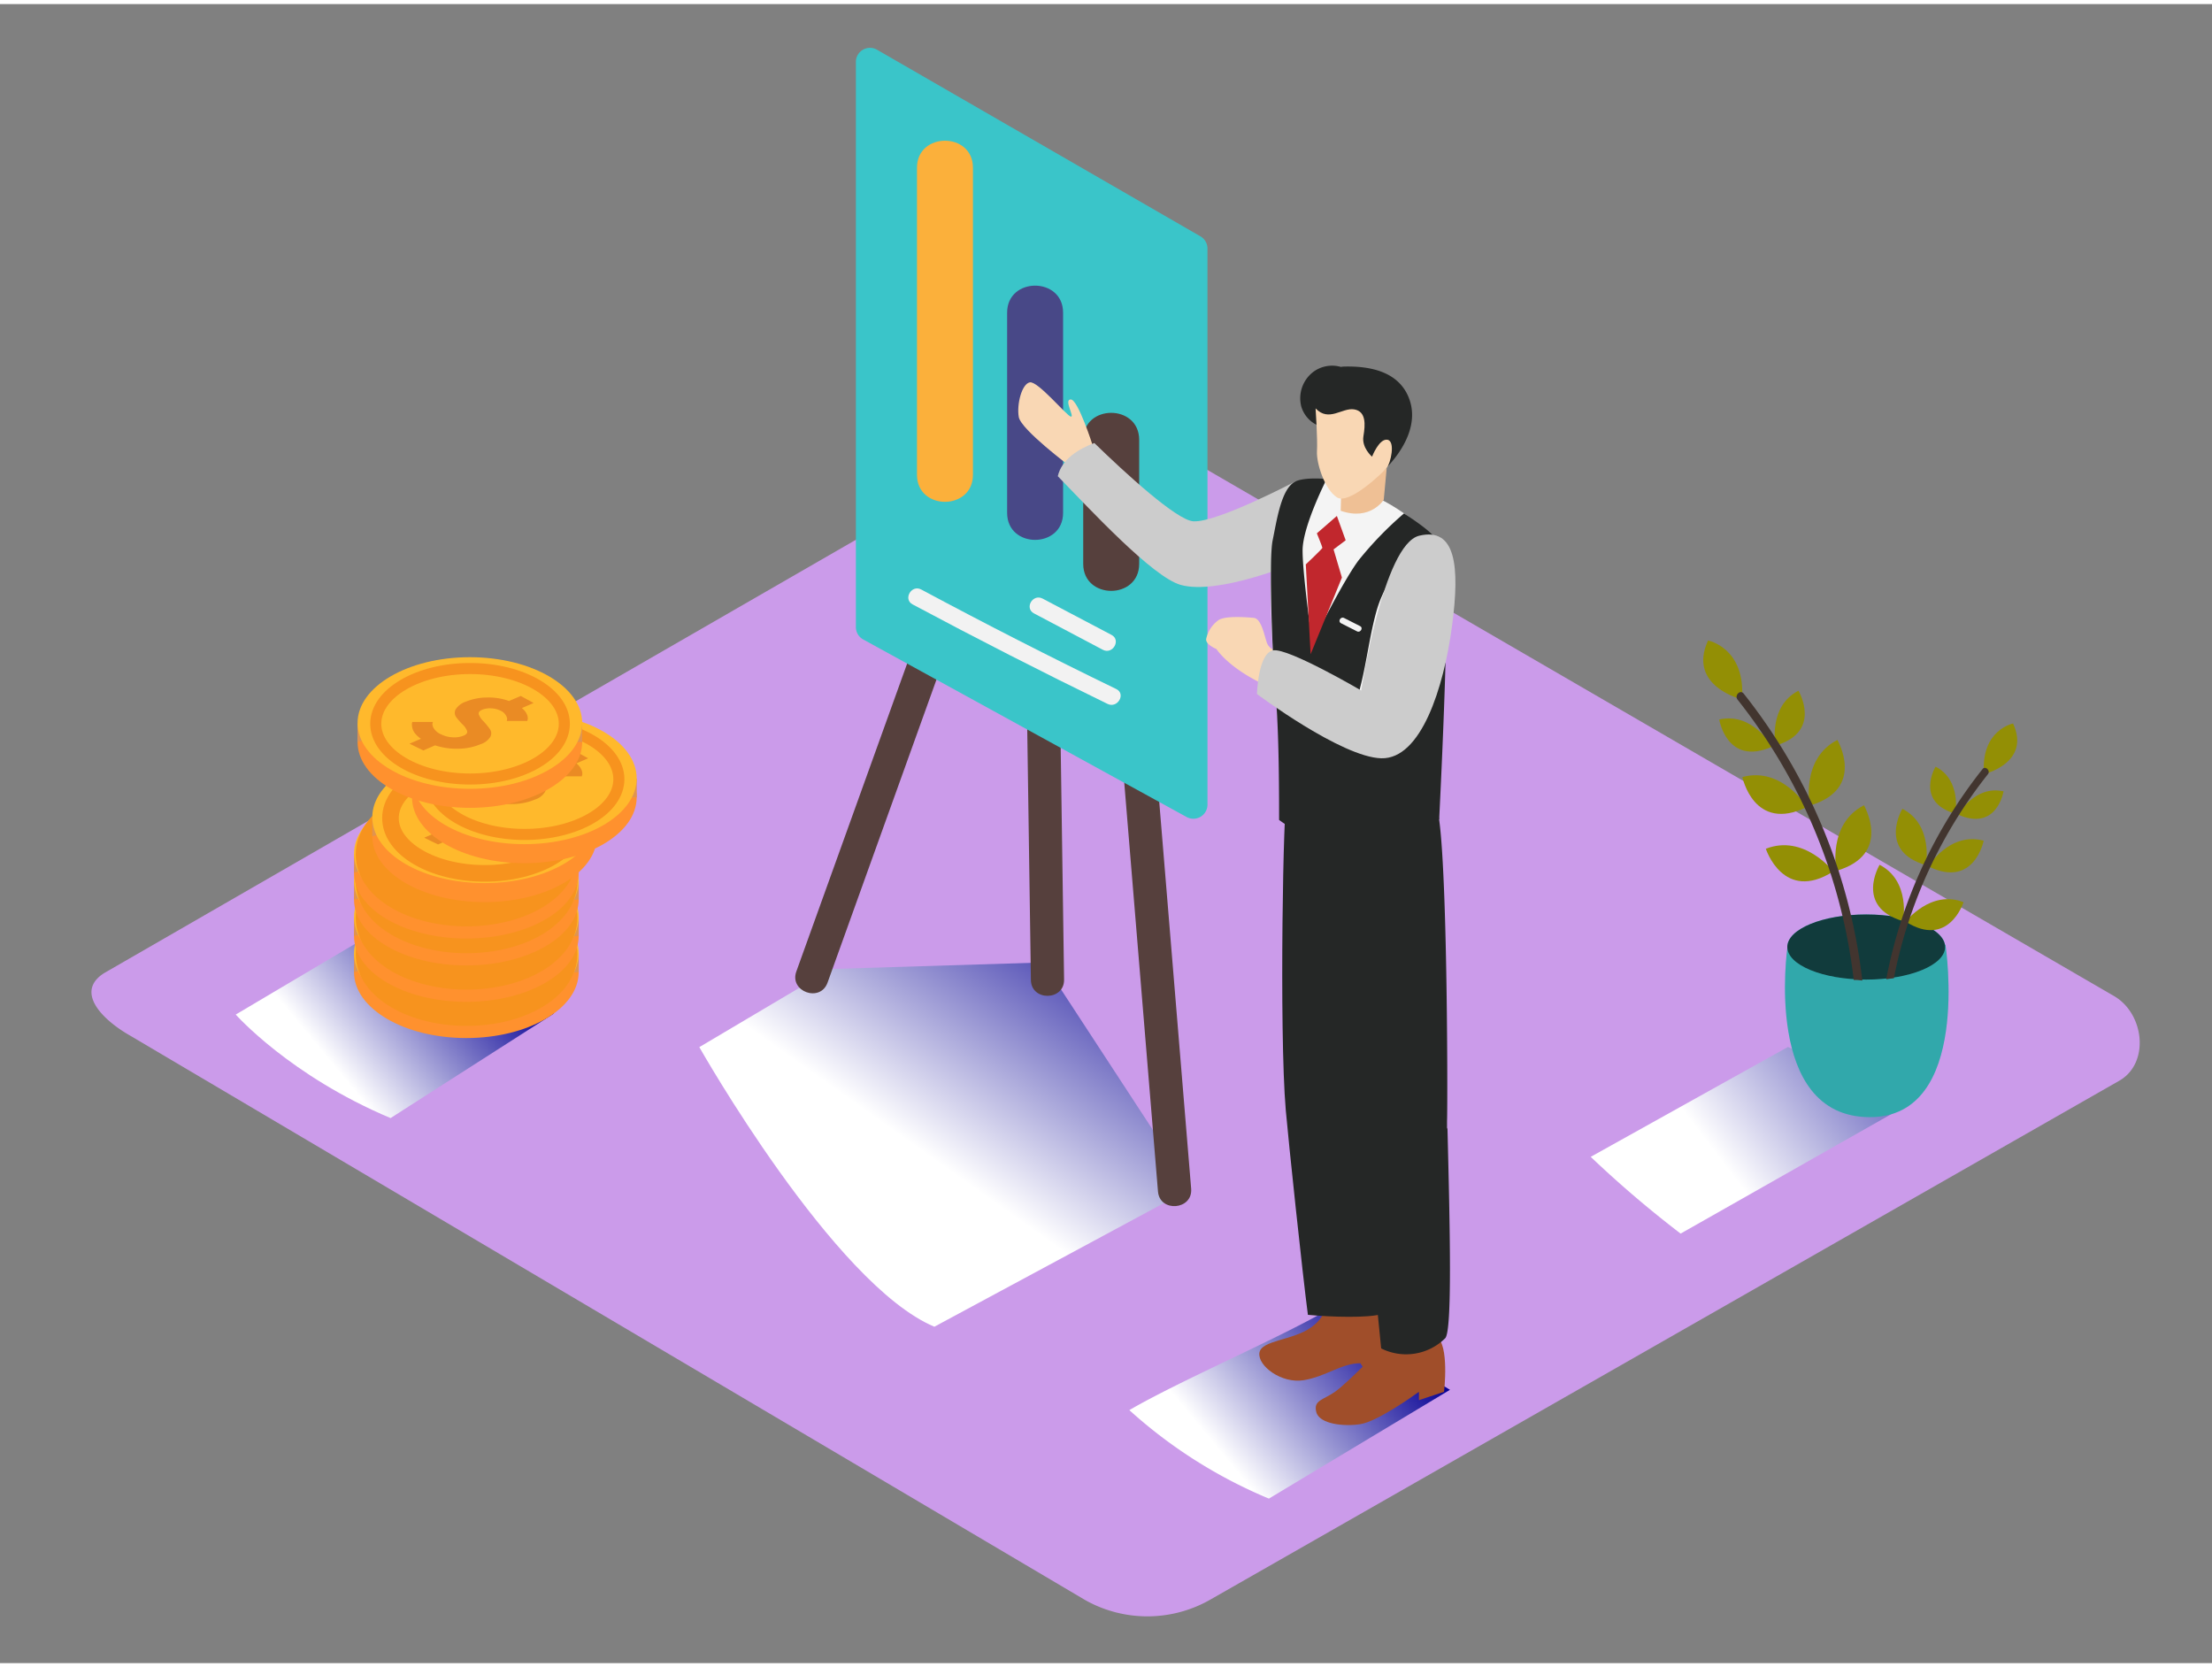 <svg xmlns="http://www.w3.org/2000/svg" xmlns:xlink="http://www.w3.org/1999/xlink" viewBox="0 0 400 300" width="406" height="306" class="illustration styles_illustrationTablet__1DWOa"><rect x="0" y="0" width="400" height="300" fill="#808080" stroke="none"/><defs><linearGradient id="linear-gradient" x1="202.21" y1="157.43" x2="166.67" y2="207.38" gradientUnits="userSpaceOnUse"><stop offset="0" stop-color="#060094"></stop><stop offset="1" stop-color="#fff"></stop></linearGradient><linearGradient id="linear-gradient-2" x1="251.19" y1="237.52" x2="221.18" y2="262.37" xlink:href="#linear-gradient"></linearGradient><linearGradient id="linear-gradient-3" x1="355.55" y1="173.84" x2="310.53" y2="208.23" xlink:href="#linear-gradient"></linearGradient><linearGradient id="linear-gradient-4" x1="88.4" y1="168.55" x2="60.25" y2="191.85" xlink:href="#linear-gradient"></linearGradient></defs><title>PP</title><g style="isolation: isolate;"><g id="Layer_2" data-name="Layer 2"><path d="M196.24,288.6,23.74,186.65c-5.49-3.08-10.2-8.15-4.85-11.46L192,75.41c2.6-1.61,6.54-2.66,9.18-1.13L382.28,179.37c5.49,3.19,6.48,12.1,1,15.29L219,288.44A22.94,22.94,0,0,1,196.24,288.6Z" fill="#cb9bea"></path><path d="M150.3,174.48l-23.84,14.13s24.29,42.91,42.5,50.56l46.43-25-26.71-40.87Z" fill="url(#linear-gradient)" style="mix-blend-mode: multiply;"></path><path d="M239.47,236.48c-8.76,5-26.57,12.69-35.25,17.77a88,88,0,0,0,25.24,16l32.74-19.67Z" fill="url(#linear-gradient-2)" style="mix-blend-mode: multiply;"></path><path d="M303.91,222.33l41.74-23.67-22.33-10.08-35.67,19.87A198.72,198.72,0,0,0,303.91,222.33Z" fill="url(#linear-gradient-3)" style="mix-blend-mode: multiply;"></path><path d="M323.23,170.51s-4.49,30.66,14.82,30.76c18.54.1,13.76-31.13,13.76-31.13S338.33,158.41,323.23,170.51Z" fill="#3ac5c9"></path><path d="M323.23,170.51s-4.49,30.66,14.82,30.76c18.54.1,13.76-31.13,13.76-31.13S338.33,158.41,323.23,170.51Z" opacity="0.15"></path><ellipse cx="337.47" cy="170.51" rx="14.27" ry="5.89" fill="#3ac5c9"></ellipse><ellipse cx="337.47" cy="170.51" rx="14.27" ry="5.89" opacity="0.7"></ellipse><path d="M315,125.74s-9.94-2.39-6.13-10.66C308.89,115.08,315.73,116.43,315,125.74Z" fill="#938f05"></path><path d="M321.07,134.08s-1.38-7.07,4.15-9.92C325.21,124.16,329.65,131.57,321.07,134.08Z" fill="#938f05"></path><path d="M327.26,144.93s-1.65-8.46,5-11.87C332.22,133.05,337.53,141.92,327.26,144.93Z" fill="#938f05"></path><path d="M332.07,156.74s-1.65-8.46,5-11.87C337,144.86,342.34,153.72,332.07,156.74Z" fill="#938f05"></path><path d="M320.46,134.28s-3.51-6.29-9.57-4.91C310.89,129.37,312.28,137.89,320.46,134.28Z" fill="#938f05"></path><path d="M326.75,145.19s-4.49-7.36-11.67-5.42C315.08,139.77,317.13,149.89,326.75,145.19Z" fill="#938f05"></path><path d="M331.52,156.84s-5.27-6.82-12.2-4.1C319.32,152.74,322.48,162.57,331.52,156.84Z" fill="#938f05"></path><path d="M335.23,176.47h.13a6.88,6.88,0,0,1,1.39.11.69.69,0,0,0,0-.14,102,102,0,0,0-21.44-51.76c-.62-.78-1.71.32-1.1,1.1a100.08,100.08,0,0,1,21,50.66Z" fill="#42352f"></path><path d="M358.77,139.24s8.53-2,5.26-9.15C364,130.1,358.15,131.26,358.77,139.24Z" fill="#938f05"></path><path d="M353.58,146.4s1.18-6.06-3.56-8.51C350,137.89,346.22,144.24,353.58,146.4Z" fill="#938f05"></path><path d="M348.26,155.7s1.41-7.26-4.25-10.19C344,145.52,339.45,153.12,348.26,155.7Z" fill="#938f05"></path><path d="M344.14,165.83s1.41-7.26-4.25-10.19C339.89,155.65,335.33,163.25,344.14,165.83Z" fill="#938f05"></path><path d="M354.1,146.57s3-5.4,8.21-4.21C362.3,142.36,361.12,149.67,354.1,146.57Z" fill="#938f05"></path><path d="M348.71,155.93s3.85-6.31,10-4.65C358.72,151.28,357,160,348.71,155.93Z" fill="#938f05"></path><path d="M344.61,165.92s4.52-5.85,10.46-3.52C355.08,162.4,352.37,170.84,344.61,165.92Z" fill="#938f05"></path><path d="M358.5,138.34a87.42,87.42,0,0,0-17.41,38c.45-.07.92-.14,1.38-.18a85.85,85.85,0,0,1,17-36.89C360,138.62,359,137.67,358.5,138.34Z" fill="#42352f"></path><path d="M66.47,168.59,42.63,182.72s9.77,11.06,28,18.72l29.54-18.91" fill="url(#linear-gradient-4)" style="mix-blend-mode: multiply;"></path><ellipse cx="84.33" cy="175.07" rx="20.31" ry="11.9" fill="#ff912e"></ellipse><polygon points="64.02 175.07 64.02 171.64 66.23 174.38 64.02 175.07" fill="#e0944f"></polygon><polygon points="104.65 171.64 104.65 175.07 102.07 175.07 103.96 172.32 104.65 171.64" fill="#e0944f"></polygon><ellipse cx="84.33" cy="171.64" rx="20.31" ry="11.9" fill="#ffb92c"></ellipse><path d="M94.63,170a1.59,1.59,0,0,1,.16.9l-.08.32-3.71,0a1.68,1.68,0,0,0,.07-.32,1.39,1.39,0,0,0-.22-.68,2,2,0,0,0-.9-.82,4.06,4.06,0,0,0-1.74-.46,3.76,3.76,0,0,0-1.66.25q-.78.33-.6.87a3.21,3.21,0,0,0,.79,1.16,14.12,14.12,0,0,1,1.12,1.29,1.35,1.35,0,0,1,.2,1.43,3.19,3.19,0,0,1-1.8,1.4,10.67,10.67,0,0,1-3.93.82,12.57,12.57,0,0,1-4.3-.61l-2.13.92-2.5-1.22,2.07-.89a4.68,4.68,0,0,1-1-.89,2.64,2.64,0,0,1-.49-.83,2.72,2.72,0,0,1-.13-.67,1.45,1.45,0,0,1,0-.47l.07-.18H77.7a3,3,0,0,0-.09.38,1.58,1.58,0,0,0,.3.84,2.78,2.78,0,0,0,1.23,1,5.27,5.27,0,0,0,2.15.56,4.49,4.49,0,0,0,2-.32q.77-.33.58-.87a3.2,3.2,0,0,0-.82-1.16,11.87,11.87,0,0,1-1.13-1.29,1.33,1.33,0,0,1-.16-1.44,3.46,3.46,0,0,1,1.89-1.43A10.2,10.2,0,0,1,87.4,167a10.89,10.89,0,0,1,4,.63l2.13-.91L95.88,168l-2.13.92A3,3,0,0,1,94.63,170Z" fill="#ea8b24"></path><ellipse cx="84.37" cy="171.78" rx="17.05" ry="9.99" fill="none" stroke="#f7931e" stroke-miterlimit="10" stroke-width="6"></ellipse><ellipse cx="84.33" cy="168.52" rx="20.31" ry="11.9" fill="#ff912e"></ellipse><polygon points="64.02 168.52 64.02 165.08 66.23 167.83 64.02 168.52" fill="#e0944f"></polygon><polygon points="104.65 165.08 104.65 168.52 102.07 168.52 103.96 165.76 104.65 165.08" fill="#e0944f"></polygon><ellipse cx="84.33" cy="165.08" rx="20.31" ry="11.9" fill="#ffb92c"></ellipse><path d="M94.63,163.49a1.59,1.59,0,0,1,.16.9l-.08.32-3.71,0a1.68,1.68,0,0,0,.07-.32,1.39,1.39,0,0,0-.22-.68,2,2,0,0,0-.9-.82,4.06,4.06,0,0,0-1.74-.46,3.76,3.76,0,0,0-1.66.25q-.78.33-.6.87a3.21,3.21,0,0,0,.79,1.16A14.12,14.12,0,0,1,87.88,166a1.35,1.35,0,0,1,.2,1.43,3.19,3.19,0,0,1-1.8,1.4,10.67,10.67,0,0,1-3.93.82,12.57,12.57,0,0,1-4.3-.61l-2.13.92-2.5-1.22,2.07-.89a4.68,4.68,0,0,1-1-.89,2.64,2.64,0,0,1-.49-.83,2.72,2.72,0,0,1-.13-.67,1.45,1.45,0,0,1,0-.47l.07-.18H77.7a3,3,0,0,0-.09.38,1.58,1.58,0,0,0,.3.84,2.78,2.78,0,0,0,1.23,1,5.27,5.27,0,0,0,2.15.56,4.49,4.49,0,0,0,2-.32q.77-.33.58-.87a3.2,3.2,0,0,0-.82-1.16A11.87,11.87,0,0,1,81.9,164a1.33,1.33,0,0,1-.16-1.44,3.46,3.46,0,0,1,1.89-1.43,10.2,10.2,0,0,1,3.77-.74,10.89,10.89,0,0,1,4,.63l2.13-.91,2.33,1.27-2.13.92A3,3,0,0,1,94.63,163.49Z" fill="#ea8b24"></path><ellipse cx="84.37" cy="165.22" rx="17.05" ry="9.99" fill="none" stroke="#f7931e" stroke-miterlimit="10" stroke-width="6"></ellipse><ellipse cx="84.33" cy="161.94" rx="20.31" ry="11.9" fill="#ff912e"></ellipse><polygon points="64.02 161.94 64.02 158.5 66.23 161.25 64.02 161.94" fill="#e0944f"></polygon><polygon points="104.65 158.5 104.65 161.94 102.07 161.94 103.96 159.18 104.65 158.5" fill="#e0944f"></polygon><ellipse cx="84.33" cy="158.5" rx="20.31" ry="11.9" fill="#ffb92c"></ellipse><path d="M94.63,156.91a1.59,1.59,0,0,1,.16.9l-.08.32-3.71,0a1.68,1.68,0,0,0,.07-.32,1.39,1.39,0,0,0-.22-.68,2,2,0,0,0-.9-.82,4.06,4.06,0,0,0-1.74-.46,3.76,3.76,0,0,0-1.66.25q-.78.33-.6.87a3.21,3.21,0,0,0,.79,1.16,14.12,14.12,0,0,1,1.12,1.29,1.35,1.35,0,0,1,.2,1.43,3.19,3.19,0,0,1-1.8,1.4,10.67,10.67,0,0,1-3.93.82,12.57,12.57,0,0,1-4.3-.61l-2.13.92-2.5-1.22,2.07-.89a4.68,4.68,0,0,1-1-.89,2.64,2.64,0,0,1-.49-.83,2.72,2.72,0,0,1-.13-.67,1.45,1.45,0,0,1,0-.47l.07-.18H77.7a3,3,0,0,0-.09.38,1.58,1.58,0,0,0,.3.84,2.78,2.78,0,0,0,1.23,1,5.27,5.27,0,0,0,2.15.56,4.49,4.49,0,0,0,2-.32q.77-.33.58-.87a3.2,3.2,0,0,0-.82-1.16,11.87,11.87,0,0,1-1.13-1.29,1.33,1.33,0,0,1-.16-1.44,3.46,3.46,0,0,1,1.89-1.43,10.2,10.2,0,0,1,3.77-.74,10.89,10.89,0,0,1,4,.63l2.13-.91,2.33,1.27-2.13.92A3,3,0,0,1,94.63,156.91Z" fill="#ea8b24"></path><ellipse cx="84.37" cy="158.64" rx="17.05" ry="9.99" fill="none" stroke="#f7931e" stroke-miterlimit="10" stroke-width="6"></ellipse><ellipse cx="84.33" cy="157.07" rx="20.31" ry="11.9" fill="#ff912e"></ellipse><polygon points="64.02 157.07 64.02 153.63 66.23 156.38 64.02 157.07" fill="#e0944f"></polygon><polygon points="104.65 153.63 104.65 157.07 102.07 157.07 103.96 154.31 104.65 153.63" fill="#e0944f"></polygon><ellipse cx="84.33" cy="153.63" rx="20.31" ry="11.9" fill="#ffb92c"></ellipse><path d="M94.63,152a1.59,1.59,0,0,1,.16.9l-.08.32-3.71,0a1.68,1.68,0,0,0,.07-.32,1.39,1.39,0,0,0-.22-.68,2,2,0,0,0-.9-.82,4.06,4.06,0,0,0-1.74-.46,3.76,3.76,0,0,0-1.66.25q-.78.33-.6.87a3.21,3.21,0,0,0,.79,1.16,14.12,14.12,0,0,1,1.12,1.29,1.35,1.35,0,0,1,.2,1.43,3.19,3.19,0,0,1-1.8,1.4,10.67,10.67,0,0,1-3.93.82,12.57,12.57,0,0,1-4.3-.61l-2.13.92-2.5-1.22,2.07-.89a4.68,4.68,0,0,1-1-.89,2.64,2.64,0,0,1-.49-.83,2.72,2.72,0,0,1-.13-.67,1.45,1.45,0,0,1,0-.47l.07-.18H77.7a3,3,0,0,0-.09.38,1.58,1.58,0,0,0,.3.84,2.78,2.78,0,0,0,1.23,1,5.27,5.27,0,0,0,2.15.56,4.49,4.49,0,0,0,2-.32q.77-.33.58-.87a3.2,3.2,0,0,0-.82-1.16,11.87,11.87,0,0,1-1.13-1.29,1.33,1.33,0,0,1-.16-1.44,3.46,3.46,0,0,1,1.89-1.43A10.2,10.2,0,0,1,87.4,149a10.89,10.89,0,0,1,4,.63l2.13-.91L95.88,150l-2.13.92A3,3,0,0,1,94.63,152Z" fill="#ea8b24"></path><ellipse cx="84.37" cy="153.78" rx="17.05" ry="9.99" fill="none" stroke="#f7931e" stroke-miterlimit="10" stroke-width="6"></ellipse><ellipse cx="87.63" cy="150.49" rx="20.31" ry="11.9" fill="#ff912e"></ellipse><polygon points="67.31 150.49 67.31 147.05 69.53 149.8 67.31 150.49" fill="#e0944f"></polygon><polygon points="107.94 147.05 107.94 150.49 105.36 150.49 107.25 147.73 107.94 147.05" fill="#e0944f"></polygon><ellipse cx="87.63" cy="147.05" rx="20.31" ry="11.9" fill="#ffb92c"></ellipse><path d="M97.93,145.46a1.59,1.59,0,0,1,.16.9l-.08.32-3.71,0a1.68,1.68,0,0,0,.07-.32,1.39,1.39,0,0,0-.22-.68,2,2,0,0,0-.9-.82,4.06,4.06,0,0,0-1.74-.46,3.76,3.76,0,0,0-1.66.25q-.78.33-.6.87a3.21,3.21,0,0,0,.79,1.16A14.12,14.12,0,0,1,91.17,148a1.35,1.35,0,0,1,.2,1.43,3.19,3.19,0,0,1-1.8,1.4,10.67,10.67,0,0,1-3.93.82,12.57,12.57,0,0,1-4.3-.61l-2.13.92-2.5-1.22,2.07-.89a4.68,4.68,0,0,1-1-.89,2.64,2.64,0,0,1-.49-.83,2.72,2.72,0,0,1-.13-.67,1.45,1.45,0,0,1,0-.47l.07-.18H81a3,3,0,0,0-.09.38,1.58,1.58,0,0,0,.3.84,2.78,2.78,0,0,0,1.23,1,5.27,5.27,0,0,0,2.15.56,4.49,4.49,0,0,0,2-.32q.77-.33.58-.87a3.2,3.2,0,0,0-.82-1.16A11.87,11.87,0,0,1,85.2,146a1.33,1.33,0,0,1-.16-1.44,3.46,3.46,0,0,1,1.89-1.43,10.2,10.2,0,0,1,3.77-.74,10.89,10.89,0,0,1,4,.63l2.13-.91,2.33,1.27-2.13.92A3,3,0,0,1,97.93,145.46Z" fill="#ea8b24"></path><ellipse cx="87.66" cy="147.2" rx="17.05" ry="9.99" fill="none" stroke="#f7931e" stroke-miterlimit="10" stroke-width="3"></ellipse><ellipse cx="94.82" cy="143.45" rx="20.31" ry="11.9" fill="#ff912e"></ellipse><polygon points="74.51 143.45 74.51 140.01 76.72 142.76 74.51 143.45" fill="#e0944f"></polygon><polygon points="115.14 140.01 115.14 143.45 112.56 143.45 114.45 140.69 115.14 140.01" fill="#e0944f"></polygon><ellipse cx="94.82" cy="140.01" rx="20.31" ry="11.9" fill="#ffb92c"></ellipse><path d="M105.13,138.42a1.59,1.59,0,0,1,.16.9l-.08.32-3.71,0a1.68,1.68,0,0,0,.07-.32,1.39,1.39,0,0,0-.22-.68,2,2,0,0,0-.9-.82,4.06,4.06,0,0,0-1.74-.46,3.76,3.76,0,0,0-1.66.25q-.78.33-.6.87a3.21,3.21,0,0,0,.79,1.16A14.12,14.12,0,0,1,98.37,141a1.35,1.35,0,0,1,.2,1.43,3.19,3.19,0,0,1-1.8,1.4,10.67,10.67,0,0,1-3.93.82,12.57,12.57,0,0,1-4.3-.61l-2.13.92-2.5-1.22,2.07-.89a4.68,4.68,0,0,1-1-.89,2.64,2.64,0,0,1-.49-.83,2.72,2.72,0,0,1-.13-.67,1.45,1.45,0,0,1,0-.47l.07-.18h3.71a3,3,0,0,0-.09.38,1.58,1.58,0,0,0,.3.84,2.78,2.78,0,0,0,1.23,1,5.27,5.27,0,0,0,2.15.56,4.49,4.49,0,0,0,2-.32q.77-.33.58-.87a3.2,3.2,0,0,0-.82-1.16A11.87,11.87,0,0,1,92.4,139a1.33,1.33,0,0,1-.16-1.44,3.46,3.46,0,0,1,1.89-1.43,10.2,10.2,0,0,1,3.77-.74,10.89,10.89,0,0,1,4,.63l2.13-.91,2.33,1.27-2.13.92A3,3,0,0,1,105.13,138.42Z" fill="#ea8b24"></path><ellipse cx="94.86" cy="140.16" rx="17.05" ry="9.99" fill="none" stroke="#f7931e" stroke-miterlimit="10" stroke-width="2"></ellipse><ellipse cx="84.97" cy="133.44" rx="20.31" ry="11.9" fill="#ff912e"></ellipse><polygon points="64.65 133.44 64.65 130 66.86 132.75 64.65 133.44" fill="#e0944f"></polygon><polygon points="105.28 130 105.28 133.44 102.7 133.44 104.59 130.68 105.28 130" fill="#e0944f"></polygon><ellipse cx="84.97" cy="130" rx="20.31" ry="11.9" fill="#ffb92c"></ellipse><path d="M95.27,128.41a1.59,1.59,0,0,1,.16.9l-.08.32-3.71,0a1.68,1.68,0,0,0,.07-.32,1.39,1.39,0,0,0-.22-.68,2,2,0,0,0-.9-.82,4.06,4.06,0,0,0-1.74-.46,3.76,3.76,0,0,0-1.66.25q-.78.33-.6.87a3.21,3.21,0,0,0,.79,1.16A14.12,14.12,0,0,1,88.51,131a1.35,1.35,0,0,1,.2,1.43,3.19,3.19,0,0,1-1.8,1.4,10.67,10.67,0,0,1-3.93.82,12.57,12.57,0,0,1-4.3-.61l-2.13.92-2.5-1.22,2.07-.89a4.68,4.68,0,0,1-1-.89,2.64,2.64,0,0,1-.49-.83,2.72,2.72,0,0,1-.13-.67,1.45,1.45,0,0,1,0-.47l.07-.18h3.71a3,3,0,0,0-.09.38,1.58,1.58,0,0,0,.3.84,2.78,2.78,0,0,0,1.23,1,5.27,5.27,0,0,0,2.15.56,4.49,4.49,0,0,0,2-.32q.77-.33.58-.87a3.2,3.2,0,0,0-.82-1.16A11.87,11.87,0,0,1,82.54,129a1.33,1.33,0,0,1-.16-1.44,3.46,3.46,0,0,1,1.89-1.43,10.2,10.2,0,0,1,3.77-.74,10.89,10.89,0,0,1,4,.63l2.13-.91,2.33,1.27-2.13.92A3,3,0,0,1,95.27,128.41Z" fill="#ea8b24"></path><ellipse cx="85" cy="130.14" rx="17.05" ry="9.99" fill="none" stroke="#f7931e" stroke-miterlimit="10" stroke-width="2"></ellipse><path d="M178.8,78.24,144,174.94c-1.31,3.63,4.34,5.67,5.65,2l34.76-96.7C185.76,76.64,180.11,74.6,178.8,78.24Z" fill="#56403d"></path><path d="M200.95,112.3l8.45,102.41c.32,3.85,6.3,3.36,6-.49l-8.45-102.41C206.61,108,200.63,108.45,200.95,112.3Z" fill="#56403d"></path><path d="M184.92,73.73l1.5,102.75c.06,3.86,6.06,3.78,6-.09l-1.5-102.75C190.86,69.78,184.86,69.87,184.92,73.73Z" fill="#56403d"></path><path d="M214.58,147l-58.49-32.11a2.55,2.55,0,0,1-1.32-2.23V10.46a2.55,2.55,0,0,1,3.82-2.21L217.08,42a2.55,2.55,0,0,1,1.27,2.21V144.8A2.55,2.55,0,0,1,214.58,147Z" fill="#3ac5c9"></path><path d="M206,78.8v22.42c0,6.51-10.12,6.52-10.12,0V78.8C195.87,72.29,206,72.28,206,78.8Z" fill="#56403d"></path><path d="M192.24,55.8V92c0,6.51-10.12,6.52-10.12,0V55.8C182.12,49.29,192.24,49.28,192.24,55.8Z" fill="#484887"></path><path d="M175.94,29.59V85.12c0,6.51-10.12,6.52-10.12,0V29.59C165.82,23.08,175.94,23.07,175.94,29.59Z" fill="#fbb03b"></path><path d="M188.53,107.5,201,114.07c1.77.93.2,3.62-1.57,2.69L187,110.19C185.18,109.25,186.75,106.57,188.53,107.5Z" fill="#f2f2f2"></path><path d="M166.59,105.86q17.46,9.36,35.27,18c1.8.88.22,3.56-1.57,2.69q-17.81-8.67-35.27-18C163.26,107.6,164.83,104.91,166.59,105.86Z" fill="#f2f2f2"></path><path d="M197.63,79.92s-2.67-8.43-4-8.43.77,3.27,0,3.1-5.94-6.45-7.4-6.19-2.41,4-2,6.28,9.21,8.86,9.21,8.86S198.41,83.54,197.63,79.92Z" fill="#f9d7b4"></path><path d="M215.83,93.53c-3-.13-12.42-8.79-17.94-14.16-3,1.13-5.91,3-6.61,6,5.83,6,17.14,18.23,22.23,19.66,6.79,1.9,20.82-4,20.82-4V86.27S220.25,93.72,215.83,93.53Z" fill="#ccc"></path><path d="M237.14,239.26c3.35-2.43,2.67-5.34,2.67-5.34l11.15.93c.17,4.33.09,8.65.19,13l-4-.34L246,245.77c-3.43,0-6.24,2.42-10.26,3.07s-8.31-2.59-8-4.93S233.8,241.68,237.14,239.26Z" fill="#a04e2a"></path><path d="M230.66,116.89a2.27,2.27,0,0,1-1.63-1.6c-.46-1.4-1-4.18-2.3-4.3s-5.23-.43-6.42.43a5.66,5.66,0,0,0-2.2,3.41c-.1,1,1.87,1.8,1.87,1.8s1.84,3,7.75,6" fill="#f9d7b4"></path><path d="M249.71,243.09s-6.13,6.33-8.29,7.84-3.95,1.51-3.39,3.68,5,2.65,8,2.17,9.31-4.94,10.56-5.84v1.51l4.54-1.51s1-8.48-1.36-10" fill="#a04e2a"></path><path d="M250,148.16l-17.32-3.67c-.58-2-1.4,41.31-.17,55.53.49,5.62,3,29.41,4,37,4.43.42,10.8.57,13.23-.11C250.46,215.25,250,148.16,250,148.16Z" fill="#252726"></path><path d="M240.16,149.07l19.22-4.35c2.4-.25,2.43,54.54,2.29,57.26,0,.37,0,.73,0,1.1a.46.46,0,0,0,.08.3c.45,18,.88,36.51-.41,37.87a10.05,10.05,0,0,1-11.58,1.84S243,174.75,241.78,168A124.6,124.6,0,0,1,240.16,149.07Z" fill="#252726"></path><path d="M250.08,89.77s.53.26,1.37.75c2.7,1.58,8.52,5.51,9.5,10.5,1.27,6.53-3.09,46.28-3.09,46.28s-18,4.73-25.6-4.14c0,0-3.55-35.34-2.18-43.82s4.51-13.74,9.26-13.42" fill="#f4f4f4"></path><path d="M241.13,127.86c6.64.18,14.5-5.59,20.26-8.75-.28,10.55-.88,23-1.14,28.28-5.64,3.08-13.89,5-20.23,4.18a.53.53,0,0,0-.55.24,31.3,31.3,0,0,1-8.17-4.28c0-4.17,0-13.95-.48-20.8A52.27,52.27,0,0,0,241.13,127.86Z" fill="#252726"></path><path d="M250.76,83.88l-.53,5.74s-2.4,3.9-7.79,2l.15-5.82" fill="#efc095"></path><path d="M230.13,97c.77-3.71,1.57-9.53,4.2-10.71,1.8-.8,5.58-.41,5.58-.41s-4.34,8.49-4.36,12.88,1.75,16.78,1.75,16.78,5.35-10.86,8.33-14.9a63.62,63.62,0,0,1,8.26-8.54s4.57,2.93,5.46,4.26c-4.89,3.65-8.81,7.43-10.5,13.63-1.14,4.17-1.66,8.51-2.67,12.72a50.24,50.24,0,0,0-1,4.92c-2.59-.88-14.32-4.92-14.64-5.87S229.36,100.69,230.13,97Z" fill="#252726"></path><path d="M237.47,66.52a5.71,5.71,0,0,1,5-.91,3.93,3.93,0,0,1,.48-.06c4.58-.13,9.8.78,11.76,5.52s-.92,9.61-4.1,12.89c-2.55,2.62-6.14-.08-6-3a5.12,5.12,0,0,1-3.09-4.4,5.74,5.74,0,0,1-4-.8,5.43,5.43,0,0,1-2.21-3A6,6,0,0,1,237.47,66.52Z" fill="#252726"></path><path d="M237.9,73.11s.38,5.57.25,7.74,1.4,6.94,3.61,8.35,8.3-4.51,9-5.32,1.63-4.84.13-5.1-2.78,3.06-2.78,3.06-1.91-1.6-1.56-3.7.51-4.49-1.67-4.85S240.31,75.65,237.9,73.11Z" fill="#f9d7b4"></path><path d="M241.75,92.56l1.59,4.4-2.19,1.65,1.51,5.09L237,117.57l-.87-16.25s3-2.83,3-3-1-2.62-1-2.62Z" fill="#c1272d"></path><path d="M246.16,124.13s3.95-26.45,10.49-28,7.4,5.33,5.91,16.43-5.59,24-12.78,23.82-22.48-11.62-22.48-11.62.19-7.46,2.95-7.9S246.16,124.13,246.16,124.13Z" fill="#ccc"></path><path d="M245.95,112.48l-2.9-1.47c-.63-.32-1.18.63-.55.95l2.9,1.47C246,113.74,246.58,112.8,245.95,112.48Z" fill="#f4f4f4"></path></g></g></svg>